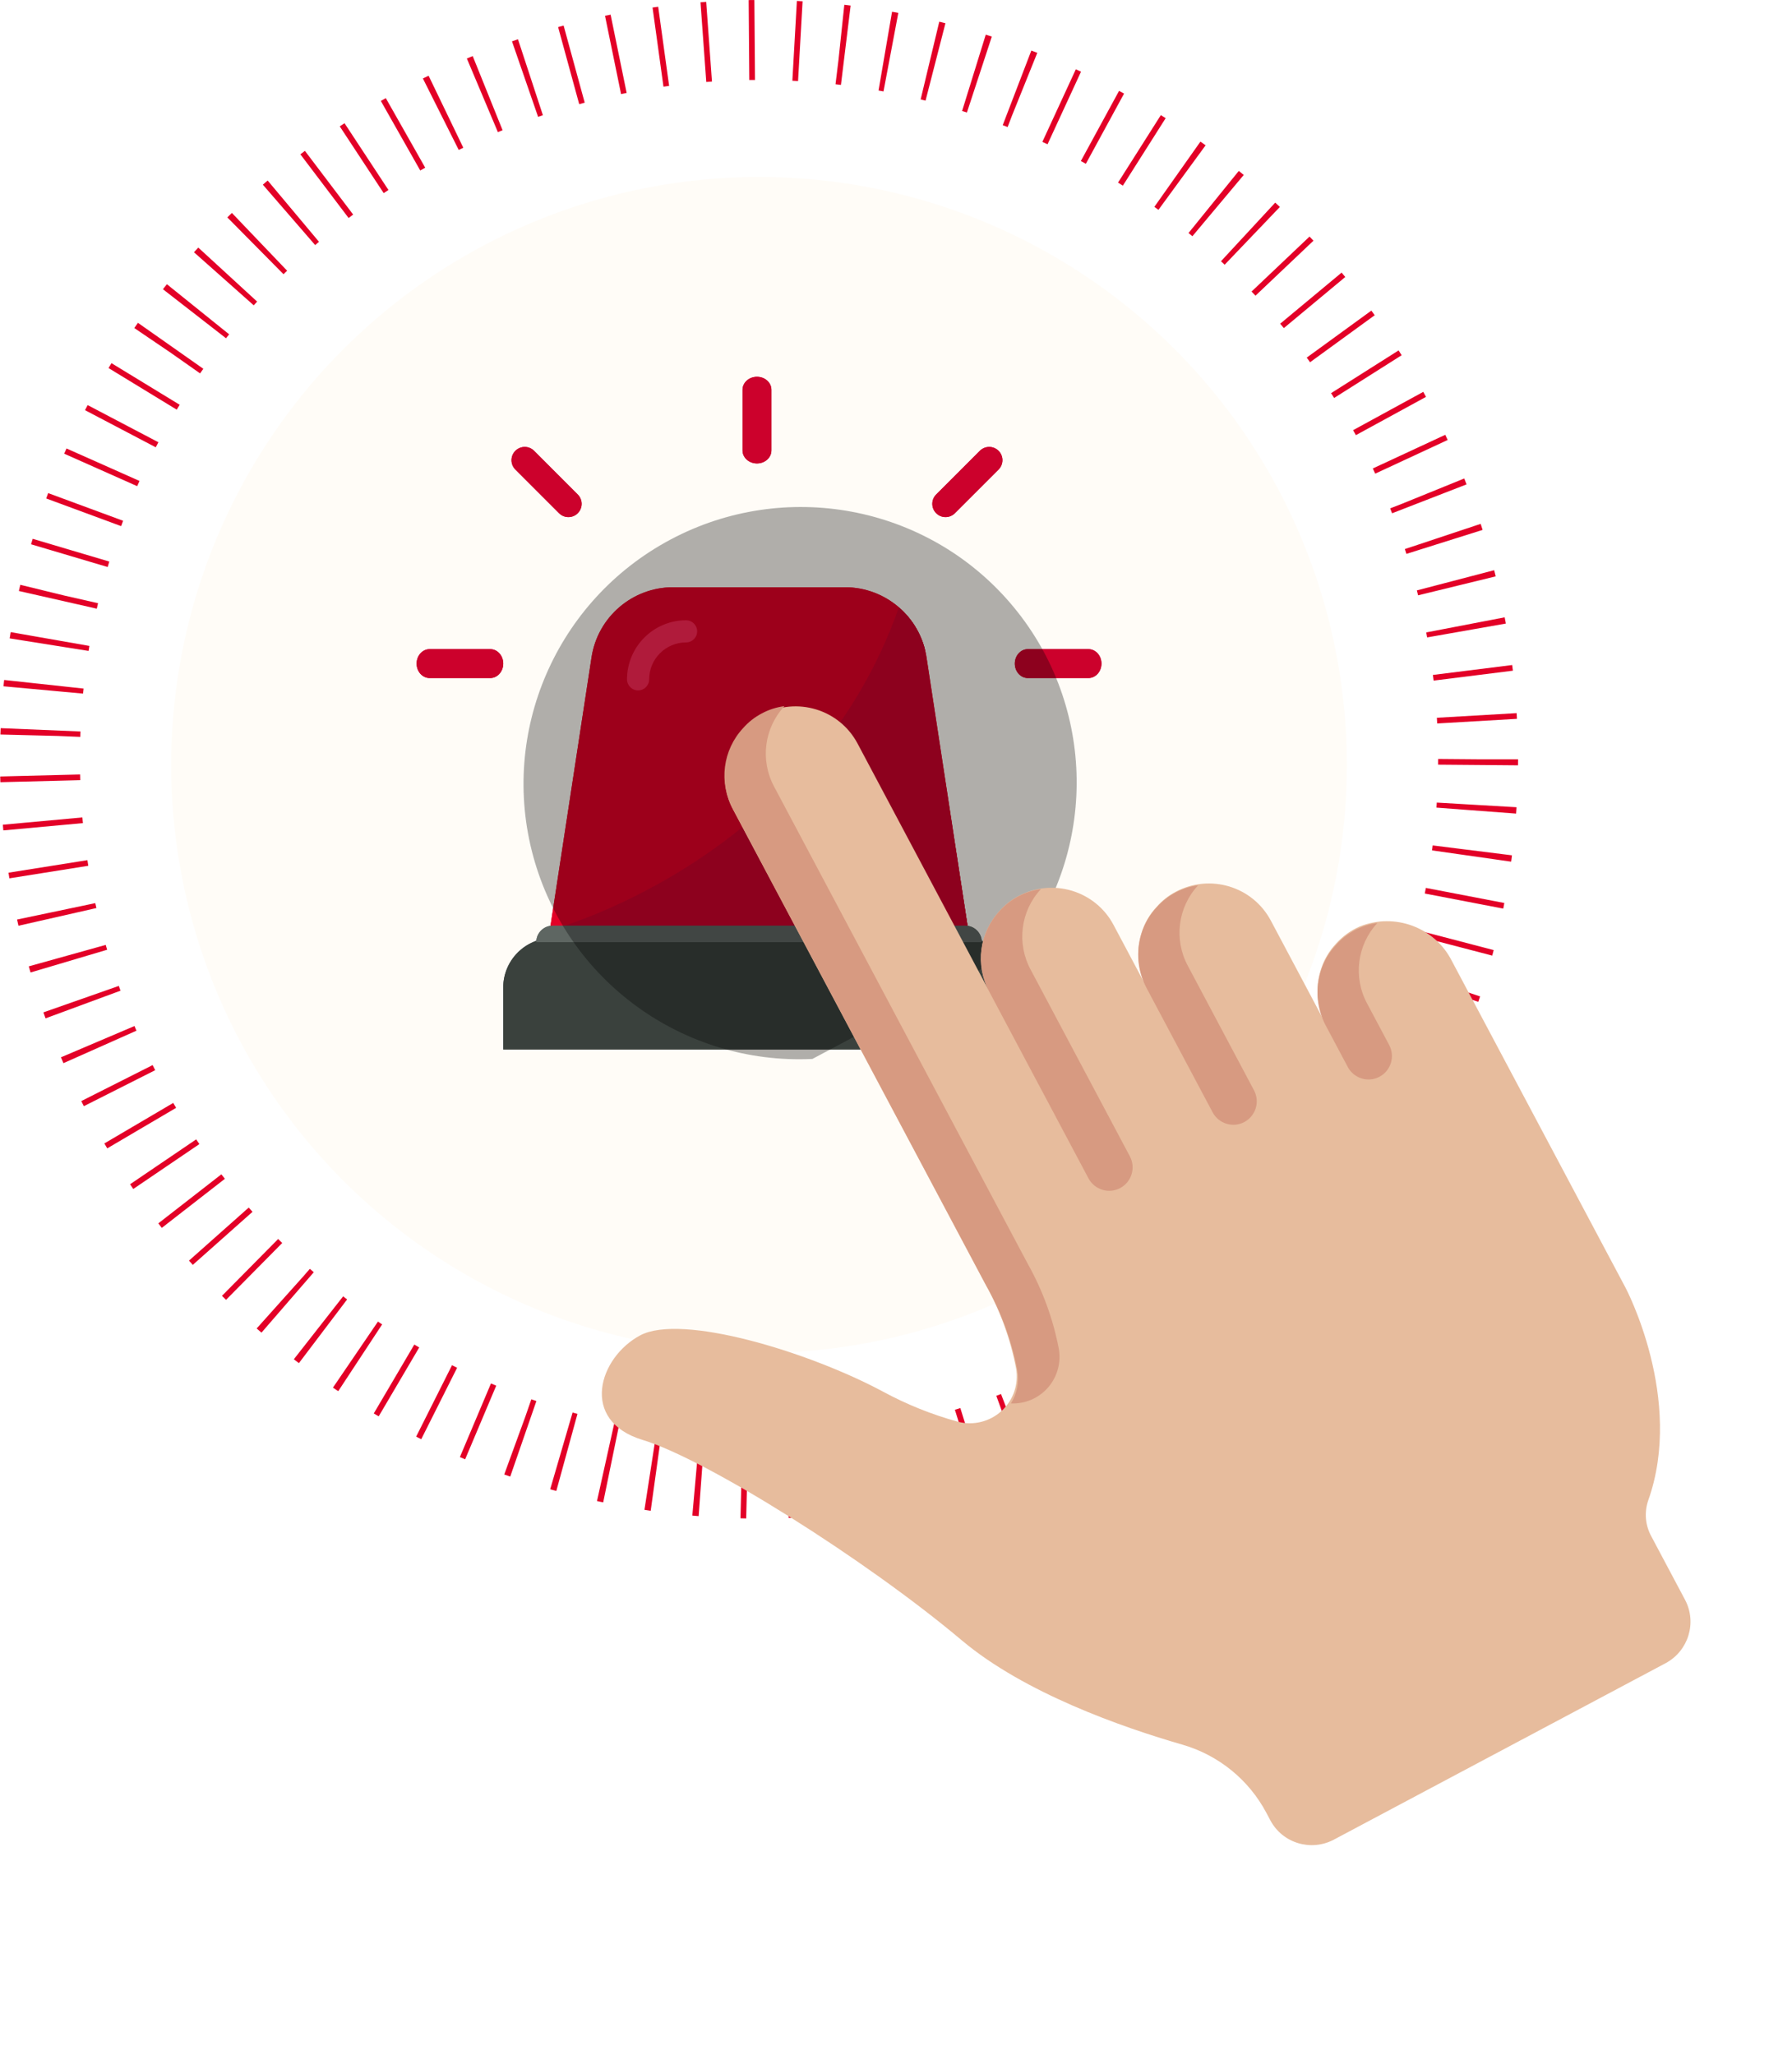 <svg width="314" height="360" viewBox="0 0 314 360" fill="none" xmlns="http://www.w3.org/2000/svg">
<circle cx="133" cy="133" r="126" stroke="#E30027" stroke-width="14" stroke-dasharray="1 7"/>
<g filter="url(#filter0_d)">
<circle cx="133" cy="133" r="103" fill="#FFFCF7"/>
</g>
<path fill-rule="evenodd" clip-rule="evenodd" d="M148.055 102.867H117.945C110.804 102.867 104.733 108.081 103.653 115.139L96.132 164.313H169.867L162.347 115.139C161.267 108.081 155.196 102.867 148.055 102.867Z" fill="#E30027"/>
<path fill-rule="evenodd" clip-rule="evenodd" d="M157.508 106.404C159.644 108.249 161.242 110.718 162.01 113.559L169.868 164.331H96.133L157.508 106.404Z" fill="#CC012C"/>
<path fill-rule="evenodd" clip-rule="evenodd" d="M96.855 164.313H169.145C173.935 164.313 177.819 168.197 177.819 172.988V183.831H88.181V172.988C88.181 168.197 92.064 164.313 96.855 164.313Z" fill="#3A413D"/>
<path fill-rule="evenodd" clip-rule="evenodd" d="M96.855 162.145H169.145C170.742 162.145 172.036 163.439 172.036 165.036H93.964C93.964 163.439 95.258 162.145 96.855 162.145Z" fill="#5E6662"/>
<path fill-rule="evenodd" clip-rule="evenodd" d="M111.808 120.94C110.737 120.94 109.867 120.07 109.867 118.999C109.867 113.292 114.509 108.651 120.216 108.651C121.287 108.651 122.157 109.52 122.157 110.591C122.157 111.662 121.287 112.531 120.216 112.531C116.648 112.531 113.748 115.434 113.748 118.999C113.748 120.07 112.879 120.94 111.808 120.94Z" fill="#FF2755"/>
<path fill-rule="evenodd" clip-rule="evenodd" d="M132.639 81.181C131.242 81.181 130.108 80.161 130.108 78.904V68.277C130.108 67.02 131.242 66 132.639 66C134.035 66 135.169 67.02 135.169 68.277V78.904C135.169 80.161 134.035 81.181 132.639 81.181Z" fill="#CC012C"/>
<path fill-rule="evenodd" clip-rule="evenodd" d="M177.819 116.241C177.819 114.844 178.839 113.711 180.096 113.711H190.723C191.98 113.711 193 114.844 193 116.241C193 117.638 191.98 118.771 190.723 118.771H180.096C178.839 118.771 177.819 117.638 177.819 116.241Z" fill="#CC012C"/>
<path fill-rule="evenodd" clip-rule="evenodd" d="M73 116.241C73 114.844 74.02 113.711 75.277 113.711H85.904C87.16 113.711 88.181 114.844 88.181 116.241C88.181 117.638 87.16 118.771 85.904 118.771H75.277C74.02 118.771 73 117.638 73 116.241Z" fill="#CC012C"/>
<path fill-rule="evenodd" clip-rule="evenodd" d="M165.679 90.578C165.085 90.578 164.492 90.353 164.041 89.898C163.135 88.993 163.135 87.524 164.041 86.619L171.691 78.968C172.597 78.063 174.065 78.063 174.971 78.968C175.877 79.874 175.877 81.342 174.971 82.248L167.317 89.898C166.866 90.353 166.272 90.578 165.679 90.578Z" fill="#CC012C"/>
<path fill-rule="evenodd" clip-rule="evenodd" d="M99.597 90.578C99.004 90.578 98.41 90.353 97.959 89.898L90.306 82.248C89.4 81.342 89.4 79.874 90.306 78.968C91.212 78.063 92.681 78.063 93.587 78.968L101.236 86.622C102.142 87.527 102.142 88.996 101.236 89.901C100.785 90.353 100.191 90.578 99.597 90.578Z" fill="#CC012C"/>
<path fill-rule="evenodd" clip-rule="evenodd" d="M148.055 102.867H117.945C110.804 102.867 104.733 108.081 103.653 115.139L96.132 164.313H169.867L162.347 115.139C161.267 108.081 155.196 102.867 148.055 102.867Z" fill="#E30027"/>
<path fill-rule="evenodd" clip-rule="evenodd" d="M157.508 106.404C159.644 108.249 161.242 110.718 162.01 113.559L169.867 164.331L95.895 163.092C95.895 163.092 141.643 151.389 157.508 106.404Z" fill="#CC012C"/>
<path fill-rule="evenodd" clip-rule="evenodd" d="M96.855 164.313H169.145C173.935 164.313 177.819 168.197 177.819 172.988V183.831H88.181V172.988C88.181 168.197 92.064 164.313 96.855 164.313Z" fill="#3A413D"/>
<path fill-rule="evenodd" clip-rule="evenodd" d="M96.855 162.145H169.145C170.742 162.145 172.036 163.439 172.036 165.036H93.964C93.964 163.439 95.258 162.145 96.855 162.145Z" fill="#5E6662"/>
<path fill-rule="evenodd" clip-rule="evenodd" d="M111.808 120.94C110.737 120.94 109.867 120.07 109.867 118.999C109.867 113.292 114.509 108.651 120.216 108.651C121.287 108.651 122.157 109.52 122.157 110.591C122.157 111.662 121.287 112.531 120.216 112.531C116.648 112.531 113.748 115.434 113.748 118.999C113.748 120.07 112.879 120.94 111.808 120.94Z" fill="#FF2755"/>
<path fill-rule="evenodd" clip-rule="evenodd" d="M132.639 81.181C131.242 81.181 130.108 80.161 130.108 78.904V68.277C130.108 67.02 131.242 66 132.639 66C134.035 66 135.169 67.02 135.169 68.277V78.904C135.169 80.161 134.035 81.181 132.639 81.181Z" fill="#CC012C"/>
<path fill-rule="evenodd" clip-rule="evenodd" d="M177.819 116.241C177.819 114.844 178.839 113.711 180.096 113.711H190.723C191.98 113.711 193 114.844 193 116.241C193 117.638 191.98 118.771 190.723 118.771H180.096C178.839 118.771 177.819 117.638 177.819 116.241Z" fill="#CC012C"/>
<path fill-rule="evenodd" clip-rule="evenodd" d="M73 116.241C73 114.844 74.02 113.711 75.277 113.711H85.904C87.16 113.711 88.181 114.844 88.181 116.241C88.181 117.638 87.16 118.771 85.904 118.771H75.277C74.02 118.771 73 117.638 73 116.241Z" fill="#CC012C"/>
<path fill-rule="evenodd" clip-rule="evenodd" d="M165.679 90.578C165.085 90.578 164.492 90.353 164.041 89.898C163.135 88.993 163.135 87.524 164.041 86.619L171.691 78.968C172.597 78.063 174.065 78.063 174.971 78.968C175.877 79.874 175.877 81.342 174.971 82.248L167.317 89.898C166.866 90.353 166.272 90.578 165.679 90.578Z" fill="#CC012C"/>
<path fill-rule="evenodd" clip-rule="evenodd" d="M99.597 90.578C99.004 90.578 98.41 90.353 97.959 89.898L90.306 82.248C89.4 81.342 89.4 79.874 90.306 78.968C91.212 78.063 92.681 78.063 93.587 78.968L101.236 86.622C102.142 87.527 102.142 88.996 101.236 89.901C100.785 90.353 100.191 90.578 99.597 90.578Z" fill="#CC012C"/>
<path fill-rule="evenodd" clip-rule="evenodd" d="M179.049 165.979C192.595 147.808 191.737 122.726 176.985 105.595C162.235 88.463 137.531 83.858 117.505 94.506C97.482 105.152 87.487 128.208 93.439 150.018C99.394 171.826 119.708 186.562 142.348 185.493L179.049 165.979Z" fill="black" fill-opacity="0.31"/>
<path fill-rule="evenodd" clip-rule="evenodd" d="M254.408 168.347L284.823 225.549C284.823 225.549 295.179 245.025 288.786 262.887C288.094 264.97 288.305 267.245 289.37 269.157L295.268 280.251C297.376 284.243 295.847 289.198 291.845 291.342L233.716 322.25C229.701 324.369 224.738 322.866 222.607 318.885L221.896 317.548C218.822 311.753 213.525 307.448 207.208 305.614C196.583 302.549 179.512 296.561 168.564 287.365C151.691 273.16 123.709 255.592 112.601 252.229C101.492 248.865 104.916 237.775 112.182 233.911C119.448 230.048 141.665 236.775 154.695 243.753C158.863 246.012 163.277 247.786 167.852 249.04C170.55 249.75 173.431 249.041 175.495 247.154C177.559 245.268 178.52 242.468 178.046 239.726C177.061 234.536 175.239 229.539 172.652 224.935L128.461 141.824C125.996 137.242 126.739 131.59 130.309 127.77C131.236 126.716 132.35 125.841 133.595 125.188C139.615 121.987 147.076 124.246 150.259 130.234L173.315 173.596C170.849 169.013 171.593 163.362 175.163 159.542C176.092 158.487 177.205 157.611 178.451 156.96C184.469 153.76 191.93 156.019 195.113 162.006L200.877 172.845C199.349 169.971 199.034 166.602 200.001 163.486C200.528 161.731 201.46 160.123 202.725 158.793C203.654 157.738 204.768 156.862 206.013 156.21C212.033 153.01 219.494 155.269 222.676 161.254L232.283 179.322C230.755 176.448 230.439 173.08 231.408 169.963C231.933 168.209 232.867 166.6 234.131 165.269C235.272 163.998 236.672 162.985 238.237 162.299C244.403 159.815 251.43 162.442 254.408 168.347Z" fill="#E7BC9D"/>
<path fill-rule="evenodd" clip-rule="evenodd" d="M133.475 124.973C132.233 125.625 131.122 126.499 130.199 127.554C126.642 131.378 125.918 137.05 128.397 141.658L172.837 225.238C175.437 229.868 177.274 234.89 178.276 240.105C178.6 242.092 178.196 244.128 177.139 245.837C179.614 245.944 182 244.923 183.63 243.06C185.262 241.195 185.958 238.691 185.527 236.249C184.525 231.035 182.688 226.013 180.088 221.382L135.648 137.802C133.169 133.195 133.893 127.522 137.449 123.699C136.057 123.875 134.711 124.308 133.475 124.973Z" fill="#D79A81"/>
<path fill-rule="evenodd" clip-rule="evenodd" d="M175.138 159.596C171.581 163.419 170.856 169.09 173.336 173.699L190.725 206.404C191.793 208.411 194.281 209.174 196.283 208.109C198.284 207.045 199.043 204.556 197.976 202.549L180.587 169.844C178.108 165.234 178.832 159.564 182.389 155.74C179.586 156.112 177.013 157.48 175.138 159.596Z" fill="#D79A81"/>
<path fill-rule="evenodd" clip-rule="evenodd" d="M202.687 158.932C201.427 160.263 200.5 161.874 199.979 163.634C199.022 166.76 199.348 170.143 200.884 173.034L212.478 194.838C213.545 196.845 216.034 197.608 218.036 196.543C220.038 195.478 220.796 192.99 219.729 190.983L208.135 169.178C205.658 164.57 206.383 158.899 209.94 155.076C207.137 155.447 204.564 156.816 202.687 158.932Z" fill="#D79A81"/>
<path fill-rule="evenodd" clip-rule="evenodd" d="M237.379 162.953C236.138 163.603 235.025 164.478 234.101 165.533C232.842 166.866 231.914 168.478 231.394 170.237C230.436 173.363 230.763 176.746 232.299 179.636L236.164 186.904C237.231 188.911 239.718 189.676 241.721 188.611C243.723 187.547 244.482 185.056 243.415 183.049L239.55 175.781C237.071 171.174 237.797 165.503 241.352 161.678C239.96 161.854 238.613 162.286 237.379 162.953Z" fill="#D79A81"/>
<defs>
<filter id="filter0_d" x="26" y="27" width="214" height="214" filterUnits="userSpaceOnUse" color-interpolation-filters="sRGB">
<feFlood flood-opacity="0" result="BackgroundImageFix"/>
<feColorMatrix in="SourceAlpha" type="matrix" values="0 0 0 0 0 0 0 0 0 0 0 0 0 0 0 0 0 0 127 0" result="hardAlpha"/>
<feOffset dy="1"/>
<feGaussianBlur stdDeviation="2"/>
<feColorMatrix type="matrix" values="0 0 0 0 0.782 0 0 0 0 0.734 0 0 0 0 0.655 0 0 0 1 0"/>
<feBlend mode="normal" in2="BackgroundImageFix" result="effect1_dropShadow"/>
<feBlend mode="normal" in="SourceGraphic" in2="effect1_dropShadow" result="shape"/>
</filter>
</defs>
</svg>
